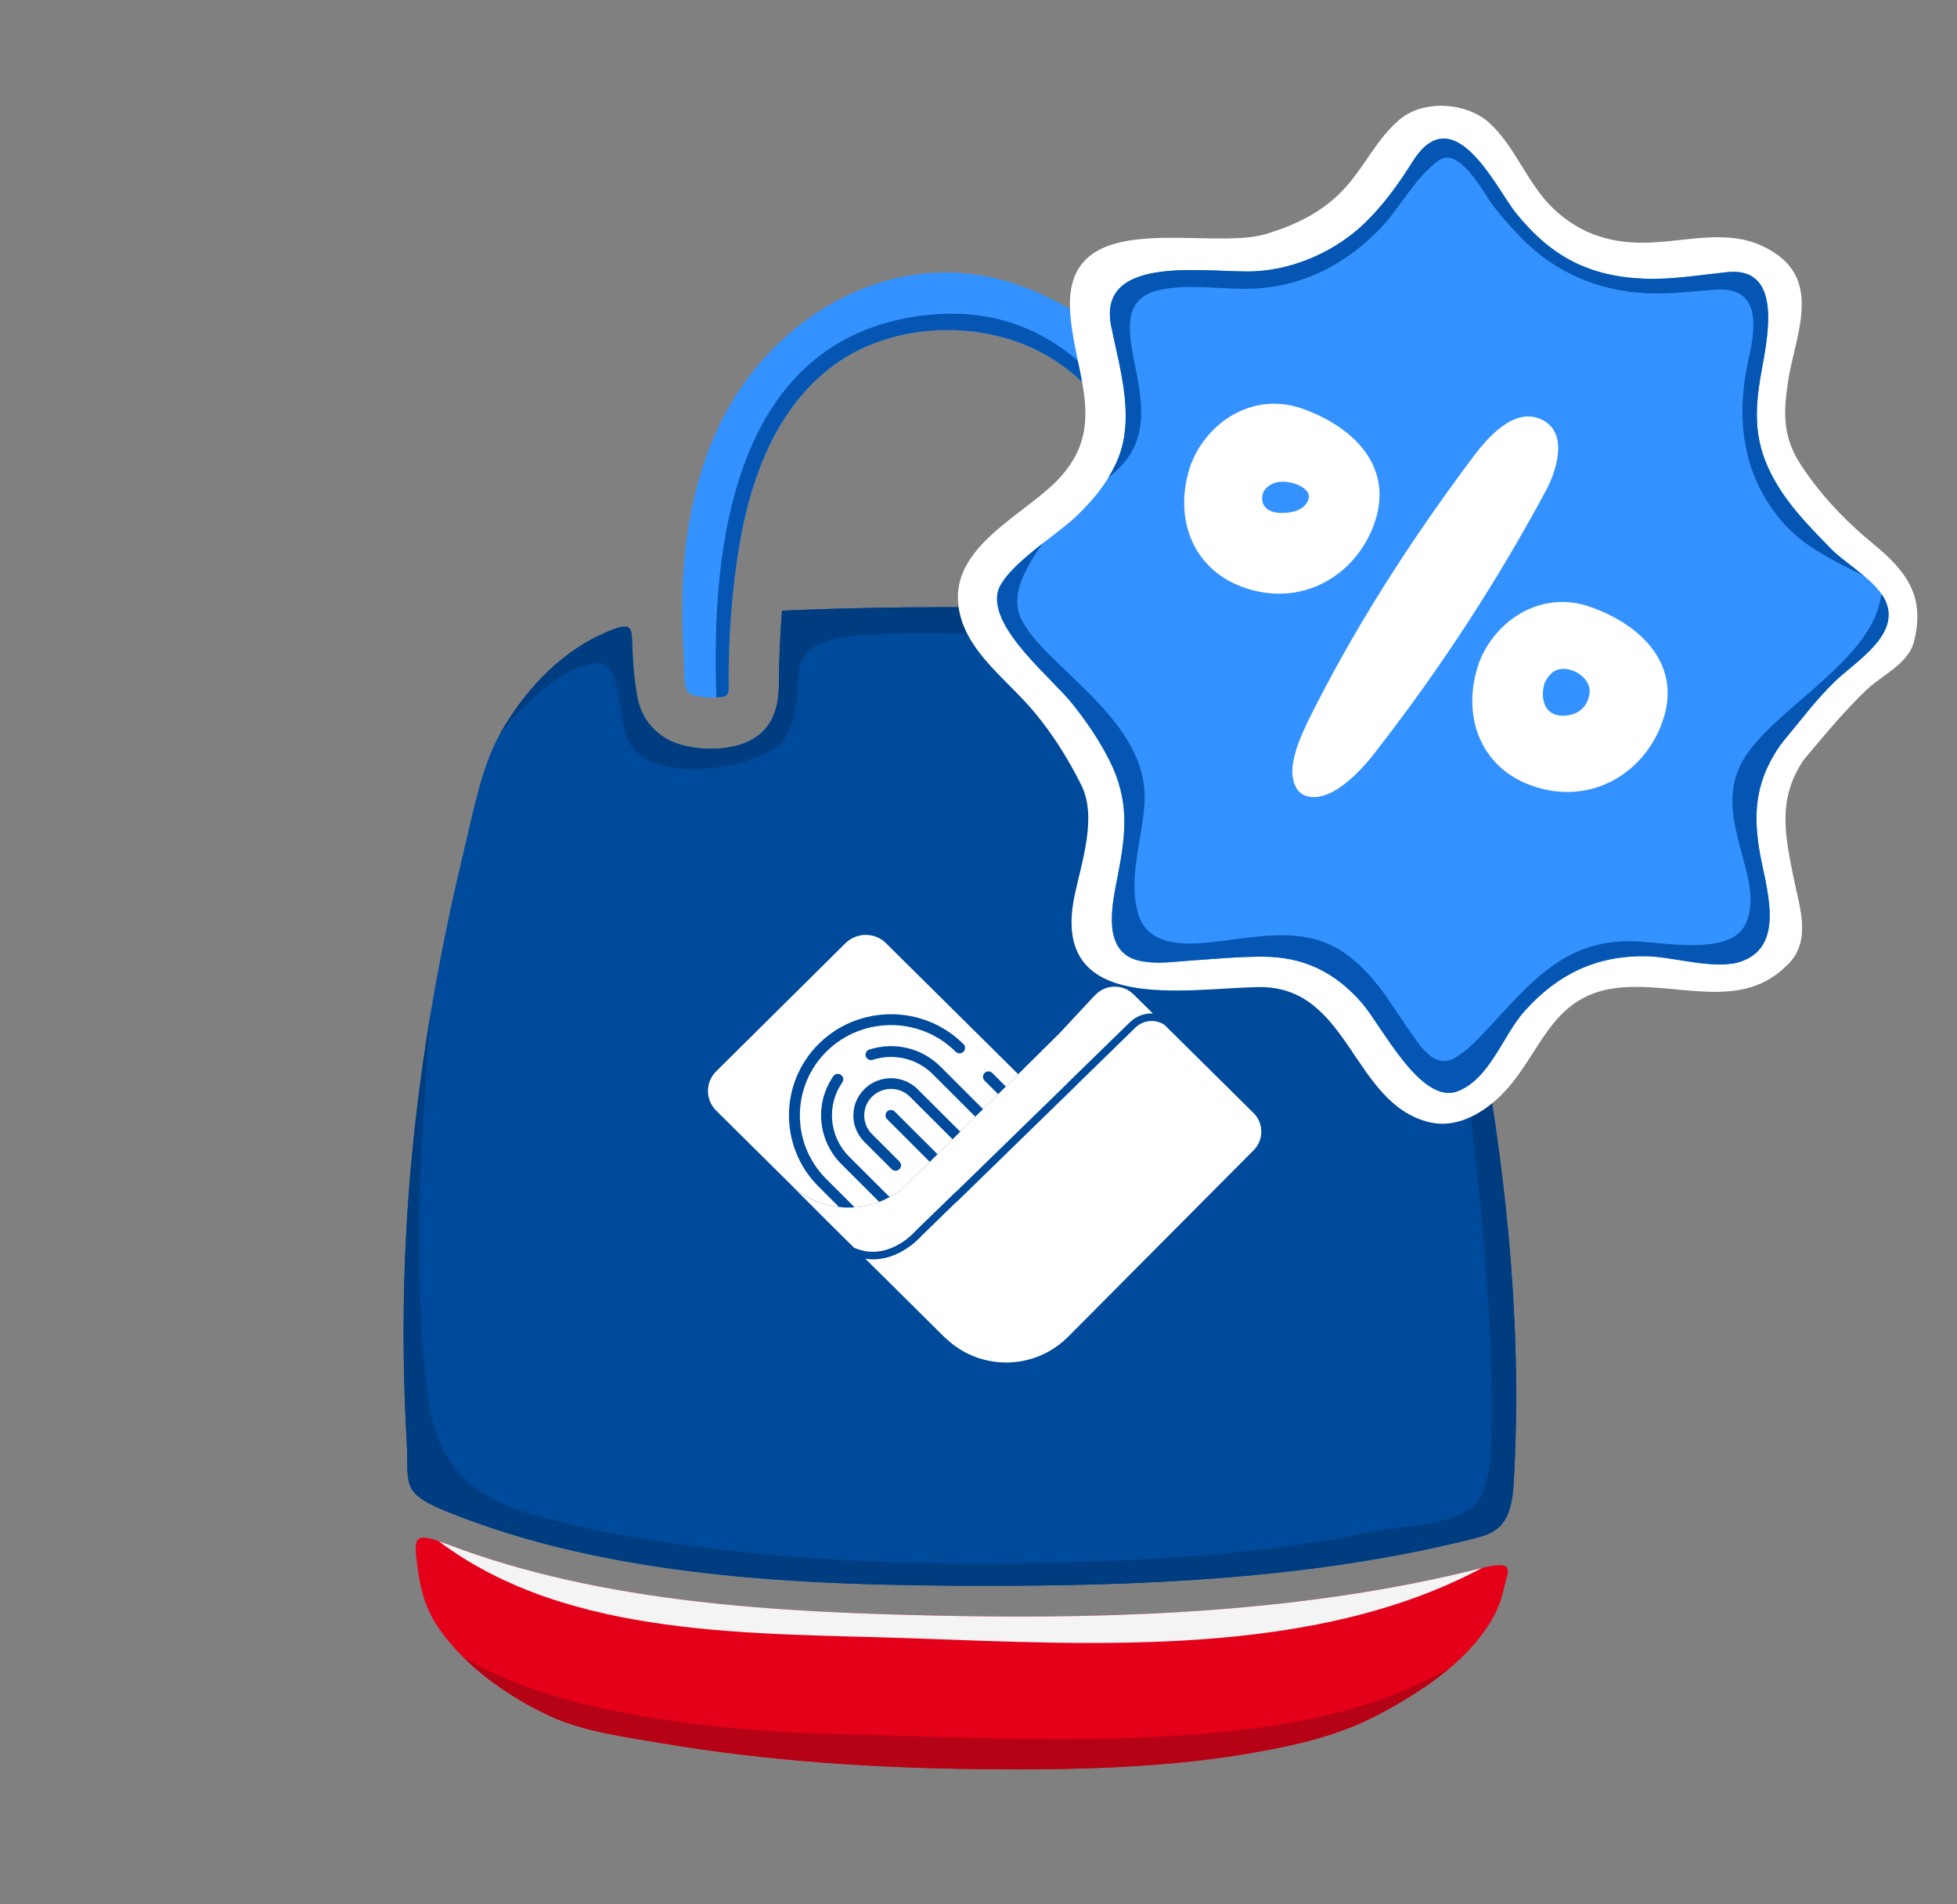 <svg width="37" height="36" viewBox="0 0 37 36" fill="none" xmlns="http://www.w3.org/2000/svg">
<rect x="0" y="0" width="37" height="36" fill="#808080" stroke="none"/>
<path d="M28.236 30.566C27.798 31.357 26.974 31.913 26.2 32.339C25.611 32.662 25.088 32.841 24.387 32.997C22.512 33.413 20.545 33.462 18.631 33.445C16.581 33.426 14.514 33.296 12.491 32.95C11.799 32.832 11.021 32.733 10.383 32.434C9.601 32.067 8.804 31.509 8.305 30.794C8.008 30.368 7.926 29.951 7.871 29.444C7.826 29.031 7.892 28.977 8.456 29.192C11.387 30.311 14.76 30.48 17.826 30.544C21.16 30.613 24.699 30.477 27.976 29.651C28.675 29.476 28.513 29.682 28.433 30.032C28.39 30.22 28.328 30.4 28.236 30.566Z" fill="#E50019"/>
<path d="M12.979 10.209C13.081 9.443 13.286 8.672 13.629 7.978C14.614 5.989 16.785 4.712 18.939 5.293C20.045 5.591 21.03 6.275 21.732 7.178C22.692 8.413 23.072 9.991 23.088 11.531C23.093 11.967 23.067 12.402 23.024 12.835C22.997 13.099 23.003 13.217 22.696 13.217C22.624 13.217 22.553 13.216 22.481 13.216C22.326 13.217 22.218 13.252 22.19 13.036C22.158 12.778 22.172 12.189 22.161 11.943C22.137 11.409 22.119 11.143 22.03 10.616C21.768 9.058 21.073 7.31 19.552 6.594C18.384 6.044 16.834 6.124 15.775 6.894C14.608 7.744 14.136 9.197 13.936 10.569C13.865 11.054 13.818 11.543 13.794 12.032C13.783 12.28 13.776 12.527 13.774 12.775C13.772 12.883 13.78 12.968 13.775 13.036C13.769 13.114 13.758 13.163 13.616 13.18C13.42 13.204 13.071 13.17 13.009 13.084C12.905 12.94 12.94 12.575 12.928 12.405C12.91 12.139 12.9 11.873 12.899 11.607C12.896 11.141 12.918 10.671 12.979 10.209Z" fill="#3392FF"/>
<path d="M28.407 22.278C28.242 20.899 28.002 19.529 27.732 18.168C27.567 17.329 27.413 16.478 27.233 15.636C26.947 14.297 26.573 13.356 25.781 12.653C25.345 12.267 24.835 11.977 24.268 11.834C24.05 11.778 24.037 11.851 24.03 12.057C24.02 12.34 24.001 12.623 23.972 12.905C23.94 13.22 23.922 13.868 23.151 14.109C22.751 14.234 22.17 14.233 21.796 14.035C21.349 13.798 21.258 13.383 21.258 12.913C21.259 12.458 21.243 12 21.199 11.546C19.063 11.457 16.922 11.453 14.785 11.544C14.75 11.996 14.729 12.45 14.727 12.903C14.726 13.363 14.62 13.77 14.184 13.999C13.808 14.196 13.229 14.192 12.829 14.065C12.418 13.933 12.128 13.603 12.05 13.18C11.988 12.84 11.961 12.486 11.951 12.133C11.943 11.897 11.934 11.771 11.61 11.892C11.418 11.963 11.233 12.052 11.057 12.157C10.39 12.557 9.862 13.164 9.476 13.833C9.11 14.466 8.961 15.289 8.754 16.15C8.128 18.756 7.729 21.413 7.647 24.094C7.615 25.141 7.63 26.189 7.688 27.236C7.734 28.061 7.561 28.212 8.427 28.566C11.521 29.829 15.199 29.971 18.456 29.978C21.568 29.986 24.817 29.852 27.863 29.086C28.292 28.978 28.573 28.849 28.619 28.037C28.648 27.543 28.663 27.048 28.665 26.554C28.673 25.125 28.577 23.696 28.407 22.278Z" fill="#004A9C"/>
<path d="M13.546 13.186C13.569 13.185 13.593 13.183 13.617 13.18C13.759 13.163 13.77 13.114 13.776 13.035C13.781 12.968 13.773 12.883 13.774 12.775C13.777 12.527 13.783 12.279 13.795 12.032C13.819 11.543 13.866 11.054 13.936 10.569C14.136 9.196 14.609 7.744 15.776 6.894C16.834 6.124 18.384 6.044 19.553 6.594C21.074 7.31 21.769 9.058 22.031 10.616C22.12 11.143 22.138 11.408 22.162 11.943C22.172 12.189 22.159 12.778 22.191 13.035C22.215 13.23 22.306 13.222 22.436 13.217C22.455 12.887 22.458 12.548 22.45 12.203C22.386 9.289 20.941 5.496 17.396 5.971C13.891 6.44 13.431 10.275 13.546 13.186Z" fill="#0556B2"/>
<path d="M8.143 19.148C7.87 20.784 7.697 22.434 7.647 24.094C7.615 25.141 7.63 26.19 7.688 27.236C7.734 28.061 7.561 28.212 8.427 28.566C11.521 29.829 15.199 29.971 18.456 29.979C21.568 29.986 24.817 29.852 27.863 29.086C28.292 28.978 28.573 28.849 28.619 28.037C28.647 27.543 28.663 27.049 28.665 26.554C28.673 25.125 28.577 23.697 28.407 22.278C28.242 20.899 28.002 19.53 27.732 18.168C27.567 17.329 27.413 16.478 27.233 15.636C27.191 15.437 27.143 15.239 27.091 15.042C27.276 16.446 27.436 17.854 27.596 19.26C27.883 21.79 28.227 24.368 28.199 26.919C28.194 27.384 28.201 27.933 27.969 28.344C27.691 28.838 26.435 28.853 25.962 28.952C23.853 29.396 21.667 29.507 19.517 29.55C17.283 29.594 15.04 29.497 12.826 29.192C11.906 29.066 10.994 28.884 10.098 28.639C8.893 28.309 8.246 27.647 8.091 26.415C7.844 24.456 7.915 22.444 8.045 20.479C8.074 20.04 8.105 19.595 8.143 19.148Z" fill="#003D80"/>
<path d="M9.475 13.833C9.461 13.858 9.449 13.885 9.436 13.91C9.723 13.519 10.062 13.168 10.469 12.88C10.712 12.707 10.997 12.565 11.296 12.534C11.729 12.488 11.713 13.598 11.845 13.935C12.209 14.867 14.156 14.565 14.728 14.078C14.933 13.903 15.005 13.618 15.043 13.368C15.08 13.132 15.073 12.883 15.109 12.647C15.183 12.161 15.755 12.059 16.125 12.021C16.781 11.954 17.452 11.975 18.111 11.975C18.633 11.974 19.155 11.981 19.677 11.984C20.875 11.99 20.759 12.841 21.016 13.714C21.345 14.829 23.198 14.693 23.947 14.178C24.112 14.064 24.261 13.828 24.325 13.647C24.44 13.321 24.36 12.42 24.938 12.569C25.784 12.788 26.427 13.661 26.889 14.385C26.637 13.678 26.299 13.113 25.781 12.653C25.345 12.267 24.834 11.977 24.268 11.834C24.049 11.778 24.037 11.851 24.03 12.057C24.02 12.34 24.001 12.623 23.972 12.905C23.939 13.22 23.922 13.868 23.151 14.109C22.751 14.234 22.17 14.233 21.795 14.035C21.349 13.798 21.257 13.383 21.258 12.913C21.258 12.458 21.243 12 21.199 11.546C19.063 11.457 16.921 11.453 14.785 11.544C14.749 11.996 14.729 12.45 14.727 12.903C14.726 13.363 14.62 13.77 14.184 13.999C13.808 14.196 13.228 14.192 12.829 14.065C12.418 13.933 12.128 13.603 12.05 13.18C11.988 12.84 11.961 12.486 11.951 12.133C11.943 11.897 11.934 11.771 11.61 11.892C11.418 11.963 11.233 12.052 11.057 12.157C10.39 12.557 9.862 13.164 9.475 13.833Z" fill="#003D80"/>
<path d="M12.491 32.95C14.514 33.296 16.581 33.426 18.631 33.445C20.545 33.463 22.512 33.413 24.387 32.997C25.088 32.841 25.611 32.662 26.2 32.339C26.606 32.115 27.025 31.855 27.396 31.544C26.989 31.766 26.566 31.962 26.114 32.122C24.869 32.565 23.533 32.729 22.221 32.814C20.122 32.949 17.996 32.834 15.895 32.782C14.326 32.744 12.754 32.609 11.223 32.257C10.369 32.059 9.494 31.773 8.746 31.314C9.215 31.784 9.803 32.162 10.383 32.434C11.021 32.733 11.799 32.832 12.491 32.95Z" fill="#B50215"/>
<path d="M8.292 29.133C10.757 30.991 14.293 30.866 17.25 30.971C20.721 31.094 24.845 31.338 28.02 29.641C28.005 29.645 27.992 29.648 27.976 29.651C24.699 30.477 21.16 30.613 17.826 30.544C14.76 30.48 11.387 30.311 8.455 29.192C8.401 29.171 8.347 29.152 8.292 29.133Z" fill="#F4F4F4"/>
<path d="M35.408 10.274C34.896 9.856 34.399 9.332 34.041 8.777C33.695 8.241 33.717 7.784 33.812 7.175C33.931 6.407 34.406 5.411 33.627 4.834C32.879 4.281 32.095 4.539 31.229 4.584C30.515 4.621 29.891 4.445 29.367 3.942C28.874 3.469 28.661 2.793 28.169 2.333C27.742 1.934 26.926 1.876 26.469 2.254C26.052 2.6 25.82 3.108 25.463 3.515C25.05 3.986 24.536 4.24 23.941 4.422C22.837 4.76 20.126 3.851 20.231 5.855C20.294 7.056 20.975 8.05 20.003 9.068C19.397 9.703 18.075 10.29 18.111 11.326C18.142 12.235 19.005 12.803 19.551 13.457C19.908 13.885 20.194 14.342 20.442 14.838C20.751 15.453 20.444 16.309 20.313 16.95C19.86 19.177 22.38 18.689 23.783 18.66C25.523 18.624 25.555 20.867 27.031 21.216C27.516 21.331 27.99 21.071 28.33 20.753C29.128 20.007 29.259 18.832 30.564 18.677C31.709 18.54 32.934 19.163 33.833 18.2C34.246 17.758 34.019 17.128 33.916 16.619C33.745 15.778 33.601 15.102 34.103 14.363C34.489 13.905 34.863 13.447 35.297 13.033C35.565 12.777 36.077 12.549 36.184 12.137C36.41 11.271 36.039 10.791 35.408 10.274Z" fill="white"/>
<path d="M35.663 11.394C35.506 10.989 34.901 10.667 34.61 10.367C34.279 10.026 33.923 9.667 33.664 9.266C33.182 8.52 33.142 7.923 33.295 7.062C33.41 6.418 33.731 5.03 32.652 5.145C32.143 5.198 31.62 5.287 31.107 5.269C30.048 5.232 29.322 4.851 28.654 4.019C28.291 3.566 27.485 1.817 26.707 3.055C26.446 3.471 26.164 3.866 25.81 4.21C25.264 4.74 24.496 5.086 23.737 5.128C22.912 5.175 20.721 4.756 21.01 6.174C21.182 7.016 21.484 7.966 21.09 8.781C20.892 9.191 20.649 9.472 20.317 9.789C19.989 10.103 18.932 10.761 18.858 11.222C18.746 11.915 19.888 12.818 20.279 13.309C20.543 13.642 20.785 13.995 20.976 14.375C21.358 15.136 21.291 15.754 21.128 16.583C21.024 17.112 20.82 18.011 21.554 18.165C21.864 18.23 22.179 18.182 22.491 18.16C22.95 18.129 23.412 18.084 23.873 18.085C24.642 18.086 25.238 18.373 25.75 18.962C26.121 19.389 26.865 20.897 27.559 20.629C28.173 20.392 28.414 19.565 28.836 19.1C29.457 18.414 30.179 18.066 31.107 18.076C31.637 18.081 32.431 18.348 32.923 18.174C33.799 17.866 33.361 16.708 33.257 16.033C33.14 15.281 33.223 14.714 33.663 14.079C33.673 14.066 33.683 14.056 33.693 14.044C33.7 14.035 33.705 14.025 33.713 14.016C34.036 13.632 34.34 13.218 34.703 12.871C35.089 12.502 35.905 12.018 35.663 11.394Z" fill="#3392FF"/>
<path d="M22.524 8.754C22.148 9.8 22.558 10.881 23.718 11.166C24.773 11.425 25.708 10.777 26.006 9.829C26.332 8.79 25.563 8.056 24.618 7.724C23.739 7.417 22.892 7.917 22.547 8.702C22.543 8.71 22.544 8.718 22.542 8.725C22.537 8.735 22.529 8.742 22.524 8.754Z" fill="white"/>
<path d="M24.728 15.056C25.315 15.186 26.003 14.217 26.075 14.124C27.271 12.581 28.333 10.945 29.25 9.233C29.442 8.858 29.651 8.159 29.138 7.927C28.619 7.693 28.123 8.279 27.856 8.631C26.668 10.216 25.588 11.891 24.716 13.66C24.594 13.923 24.471 14.197 24.439 14.486C24.415 14.697 24.469 14.999 24.728 15.056Z" fill="white"/>
<path d="M29.166 14.914C30.221 15.174 31.156 14.525 31.453 13.576C31.779 12.538 31.011 11.804 30.065 11.472C29.187 11.164 28.34 11.665 27.994 12.45C27.991 12.458 27.992 12.466 27.989 12.473C27.984 12.483 27.976 12.49 27.972 12.502C27.595 13.548 28.006 14.629 29.166 14.914Z" fill="white"/>
<path d="M24.741 9.428C24.693 9.6 24.513 9.693 24.249 9.697C23.88 9.702 23.808 9.469 23.897 9.281C23.966 9.185 24.066 9.11 24.242 9.107C24.497 9.103 24.791 9.25 24.741 9.428Z" fill="#3392FF"/>
<path d="M30.05 13.127C30.002 13.386 29.821 13.524 29.557 13.53C29.189 13.538 29.115 13.188 29.205 12.907C29.275 12.762 29.375 12.649 29.551 12.645C29.806 12.64 30.099 12.861 30.05 13.127Z" fill="#3392FF"/>
<path d="M20.976 14.375C21.358 15.136 21.291 15.755 21.128 16.583C21.024 17.112 20.82 18.012 21.554 18.165C21.864 18.23 22.179 18.182 22.491 18.16C22.951 18.129 23.413 18.084 23.873 18.085C24.642 18.087 25.238 18.373 25.75 18.962C26.121 19.389 26.865 20.897 27.559 20.629C28.173 20.392 28.414 19.565 28.836 19.1C29.457 18.414 30.179 18.066 31.107 18.076C31.637 18.082 32.431 18.348 32.923 18.174C33.799 17.866 33.361 16.708 33.257 16.034C33.14 15.282 33.223 14.714 33.663 14.079C33.673 14.066 33.683 14.056 33.693 14.045C33.7 14.035 33.705 14.025 33.713 14.016C34.036 13.632 34.34 13.218 34.703 12.871C35.089 12.502 35.905 12.018 35.663 11.394C35.641 11.336 35.607 11.28 35.569 11.226C35.443 12.422 33.692 13.309 33.042 14.235C32.604 14.857 32.748 15.455 32.932 16.142C33.046 16.567 33.211 17.091 32.983 17.505C32.669 18.074 31.386 17.803 30.857 17.793C29.467 17.767 28.825 18.73 27.948 19.636C27.822 19.767 27.692 19.88 27.539 19.98C27.147 20.235 26.871 19.801 26.7 19.559C26.548 19.344 26.404 19.123 26.255 18.905C26.013 18.552 25.742 18.229 25.383 17.991C24.616 17.481 23.695 17.733 22.855 17.817C22.355 17.867 21.707 17.869 21.526 17.294C21.314 16.619 21.604 15.848 21.64 15.161C21.7 14.039 20.687 13.207 19.957 12.492C19.723 12.263 19.498 12.04 19.334 11.753C19.108 11.356 19.302 10.935 19.505 10.587C19.57 10.475 19.644 10.37 19.721 10.266C19.328 10.575 18.904 10.936 18.858 11.222C18.746 11.915 19.888 12.819 20.279 13.31C20.543 13.642 20.785 13.995 20.976 14.375Z" fill="#0556B2"/>
<path d="M33.664 9.266C33.182 8.52 33.142 7.923 33.296 7.062C33.41 6.418 33.731 5.03 32.652 5.145C32.143 5.198 31.62 5.287 31.107 5.269C30.048 5.232 29.322 4.851 28.654 4.019C28.291 3.566 27.485 1.817 26.708 3.055C26.446 3.471 26.164 3.866 25.81 4.21C25.265 4.74 24.497 5.086 23.737 5.128C22.912 5.175 20.721 4.756 21.01 6.174C21.182 7.016 21.484 7.966 21.09 8.781C21.049 8.866 21.003 8.949 20.954 9.029C21.149 8.875 21.322 8.702 21.44 8.455C21.675 7.967 21.555 7.393 21.456 6.888C21.349 6.342 21.189 5.666 21.88 5.493C22.493 5.339 23.188 5.501 23.816 5.45C24.712 5.376 25.465 4.968 26.084 4.331C26.476 3.927 26.749 3.353 27.21 3.029C27.581 2.77 28.032 3.611 28.177 3.813C28.35 4.053 28.546 4.275 28.752 4.488C29.395 5.152 30.221 5.501 31.137 5.544C31.572 5.565 32.004 5.505 32.436 5.475C33.269 5.417 33.207 6.144 33.065 6.765C32.812 7.871 32.926 8.957 33.682 9.848C34.099 10.339 34.675 10.603 35.234 10.882C35.014 10.698 34.767 10.529 34.61 10.368C34.279 10.026 33.923 9.667 33.664 9.266Z" fill="#0556B2"/>
<g clip-path="url(#clip0_2584_15567)">
<path fill-rule="evenodd" clip-rule="evenodd" d="M19.25 20.307L18.474 21.076L18.436 21.113L18.006 21.54L17.613 21.928L17.575 21.966L17.211 22.326L17.173 22.364C17.064 22.472 16.944 22.561 16.816 22.63C16.751 22.666 16.685 22.696 16.617 22.722C16.466 22.78 16.307 22.814 16.147 22.823C16.049 22.83 15.95 22.827 15.852 22.815C15.642 22.79 15.434 22.724 15.246 22.615C15.165 22.569 15.082 22.521 15.013 22.453C15.013 22.453 15.013 22.453 15.012 22.453L13.525 20.98C13.5 20.953 13.478 20.924 13.46 20.892C13.412 20.813 13.385 20.721 13.385 20.623C13.385 20.608 13.385 20.592 13.387 20.577C13.39 20.554 13.393 20.532 13.397 20.511L13.406 20.476C13.426 20.41 13.459 20.348 13.504 20.292C13.516 20.278 13.529 20.264 13.542 20.25L13.567 20.226L15.072 18.735H15.072L15.984 17.831C16.188 17.63 16.512 17.621 16.725 17.805L19.25 20.306V20.307Z" fill="white"/>
<path fill-rule="evenodd" clip-rule="evenodd" d="M14.998 22.44C15.003 22.445 15.008 22.449 15.013 22.453C15.081 22.521 15.165 22.57 15.246 22.616C15.435 22.724 15.642 22.791 15.853 22.816C15.95 22.828 16.05 22.83 16.148 22.823C16.307 22.814 16.466 22.78 16.617 22.722C16.685 22.697 16.752 22.666 16.816 22.631C16.944 22.56 17.064 22.472 17.173 22.364L17.211 22.327L17.575 21.966L17.759 21.784L18.189 21.358L18.435 21.113L18.474 21.076L20.037 19.527L20.681 18.836L20.72 18.798C20.916 18.603 21.235 18.603 21.432 18.798L21.785 19.148L21.797 19.159C21.641 19.152 21.483 19.208 21.365 19.322L20.171 20.486L20.159 20.5L18.08 22.526L18.077 22.524L17.311 23.269L17.26 23.322C17.2 23.381 17.074 23.491 16.905 23.57C16.829 23.606 16.751 23.631 16.674 23.647C16.628 23.656 16.582 23.662 16.536 23.664H16.501C16.38 23.664 16.261 23.637 16.146 23.586L15.786 23.23L15.639 23.084L14.965 22.409L14.996 22.44H14.998Z" fill="white"/>
<path fill-rule="evenodd" clip-rule="evenodd" d="M23.698 21.748L21.967 23.488L20.189 25.276C20.132 25.332 20.073 25.383 20.01 25.429C20.008 25.431 20.006 25.432 20.003 25.435C19.994 25.441 19.986 25.447 19.977 25.453C19.976 25.454 19.975 25.455 19.974 25.456C19.706 25.646 19.377 25.757 19.023 25.757C18.585 25.757 18.187 25.587 17.893 25.31L17.852 25.274L17.547 24.971L16.688 24.119L16.361 23.796C16.408 23.803 16.455 23.807 16.502 23.807H16.542C16.597 23.804 16.651 23.798 16.705 23.787C16.793 23.769 16.882 23.739 16.969 23.699C17.157 23.611 17.297 23.489 17.364 23.424C17.39 23.399 17.41 23.378 17.418 23.368L18.078 22.725L18.081 22.728L20.353 20.514L20.365 20.5L21.469 19.424C21.617 19.28 21.849 19.261 22.018 19.376L22.28 19.635L23.699 21.04C23.712 21.053 23.724 21.066 23.735 21.079C23.895 21.276 23.883 21.565 23.699 21.747L23.698 21.748Z" fill="white"/>
<path d="M19.016 20.539L18.871 20.683L18.615 20.429C18.575 20.388 18.575 20.323 18.615 20.284C18.656 20.244 18.721 20.244 18.761 20.284L19.016 20.539H19.016Z" fill="#004A9C"/>
<path d="M18.585 20.965L18.439 21.109L17.636 20.307C17.338 20.01 16.902 19.906 16.499 20.035C16.445 20.052 16.387 20.023 16.369 19.97C16.352 19.916 16.381 19.858 16.435 19.841C16.912 19.688 17.429 19.811 17.782 20.164L18.585 20.966L18.585 20.965Z" fill="#004A9C"/>
<path d="M17.724 21.818L17.578 21.963L16.772 21.157C16.732 21.118 16.732 21.053 16.772 21.013C16.812 20.973 16.878 20.974 16.917 21.014L17.724 21.818H17.724Z" fill="#004A9C"/>
<path d="M18.155 21.392L18.009 21.537L17.204 20.733C17.008 20.537 16.687 20.535 16.489 20.73C16.291 20.925 16.29 21.243 16.486 21.439L17.005 21.958C17.045 21.998 17.045 22.062 17.005 22.102C16.965 22.142 16.899 22.142 16.859 22.102L16.34 21.584C16.064 21.308 16.065 20.861 16.344 20.587C16.622 20.313 17.074 20.315 17.35 20.591L18.155 21.394V21.392Z" fill="#004A9C"/>
<path d="M16.82 22.628C16.82 22.628 16.817 22.63 16.815 22.631C16.752 22.665 16.688 22.695 16.622 22.72L15.908 22.007C15.461 21.561 15.397 20.862 15.755 20.345C15.787 20.299 15.852 20.287 15.898 20.319C15.946 20.351 15.957 20.414 15.925 20.461C15.622 20.898 15.676 21.487 16.053 21.864L16.82 22.629V22.628Z" fill="#004A9C"/>
<path d="M18.215 19.884C18.175 19.924 18.109 19.923 18.069 19.883C17.399 19.214 16.306 19.21 15.631 19.873C14.957 20.537 14.952 21.62 15.622 22.288L16.146 22.811C16.149 22.815 16.153 22.819 16.155 22.823C16.152 22.823 16.15 22.823 16.147 22.823C16.052 22.829 15.955 22.827 15.861 22.816L15.476 22.431C14.726 21.683 14.731 20.47 15.486 19.727C16.241 18.985 17.466 18.989 18.215 19.737L18.217 19.739C18.257 19.779 18.256 19.843 18.215 19.883V19.884Z" fill="#004A9C"/>
</g>
<defs>
<clipPath id="clip0_2584_15567">
<rect width="10.461" height="8.083" fill="white" transform="translate(13.385 17.674)"/>
</clipPath>
</defs>
</svg>
